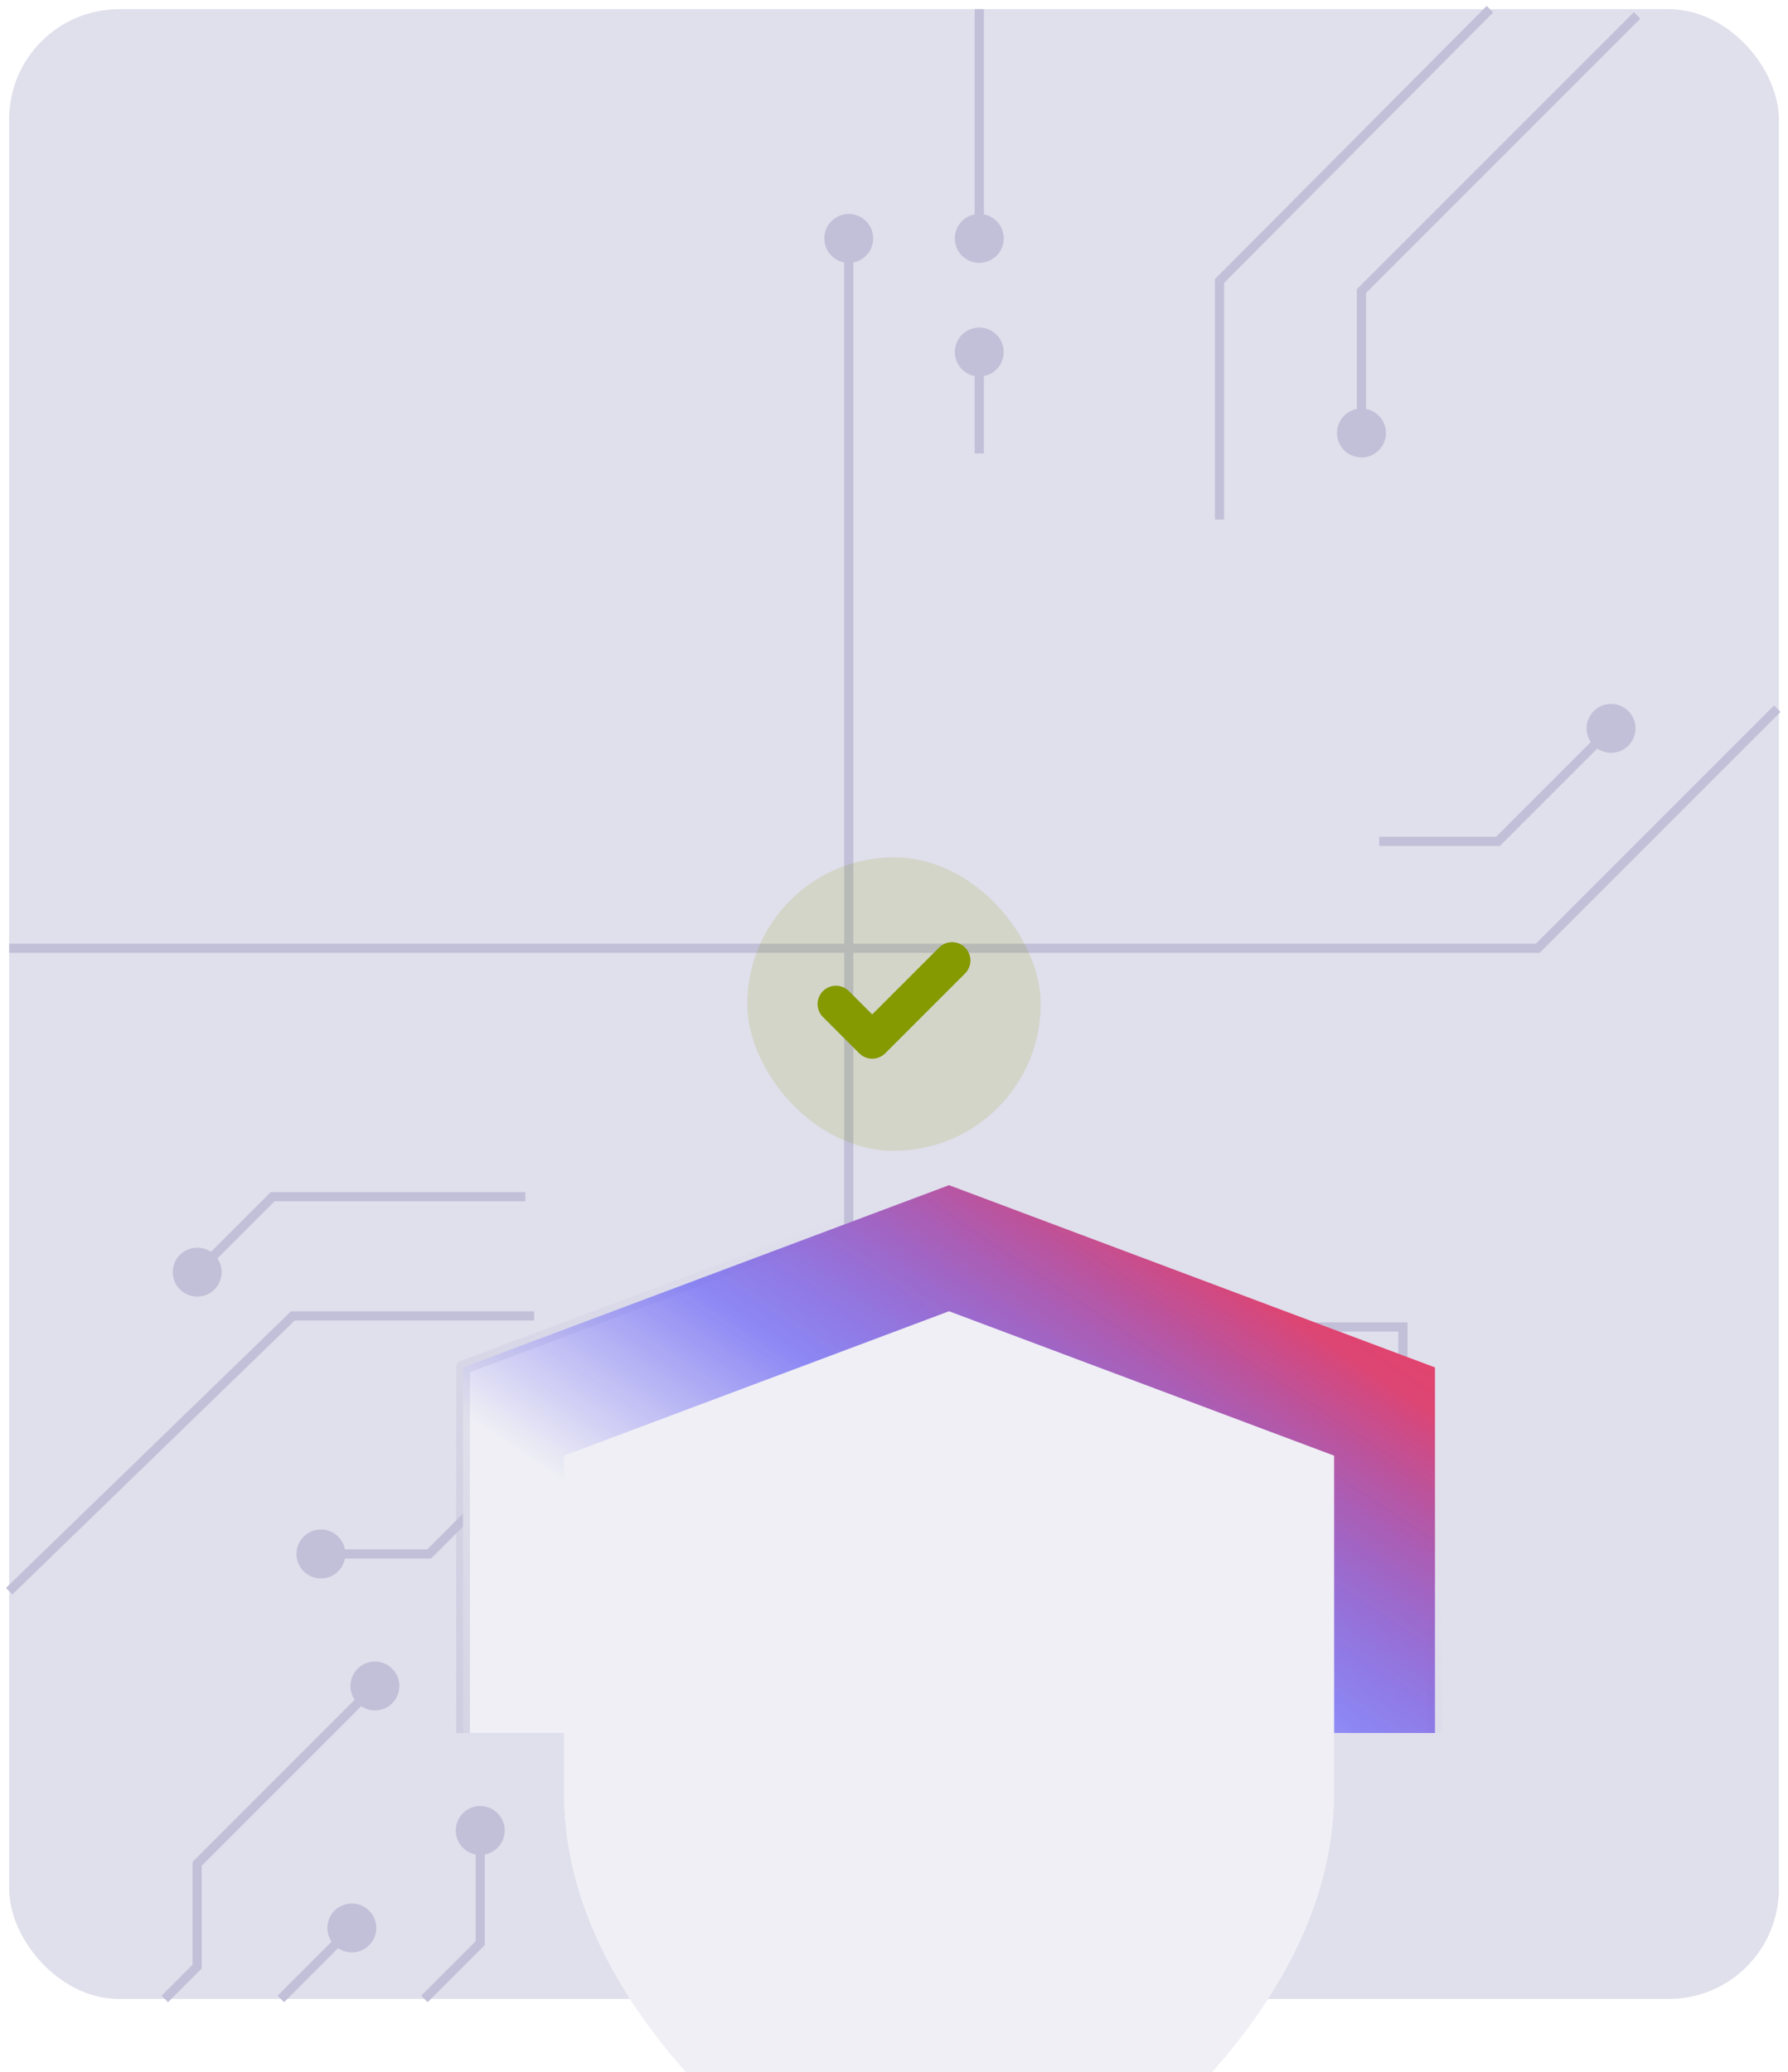 <svg width="195" height="226" viewBox="0 0 195 226" fill="none" xmlns="http://www.w3.org/2000/svg">
<rect x="1" y="1" width="193" height="217" rx="12" fill="#E0DFEC"/>
<path d="M58.254 143.511H31.939L1 173.528" stroke="#C1C0D8"/>
<path d="M29.733 130.508V130.008H29.526L29.38 130.155L29.733 130.508ZM18.841 138.734C18.841 140.206 20.035 141.4 21.508 141.4C22.981 141.4 24.174 140.206 24.174 138.734C24.174 137.261 22.981 136.067 21.508 136.067C20.035 136.067 18.841 137.261 18.841 138.734ZM57.293 130.008H29.733V131.008H57.293V130.008ZM29.38 130.155L21.154 138.38L21.861 139.087L30.087 130.862L29.38 130.155Z" fill="#C1C0D8"/>
<path d="M63.735 152.541V152.041H63.528L63.381 152.187L63.735 152.541ZM46.804 169.472V169.972H47.011L47.157 169.826L46.804 169.472ZM32.333 169.472C32.333 170.945 33.527 172.139 35 172.139C36.473 172.139 37.667 170.945 37.667 169.472C37.667 167.999 36.473 166.806 35 166.806C33.527 166.806 32.333 167.999 32.333 169.472ZM67.474 152.041H63.735V153.041H67.474V152.041ZM63.381 152.187L46.45 169.119L47.157 169.826L64.088 152.895L63.381 152.187ZM46.804 168.972H35V169.972H46.804V168.972Z" fill="#C1C0D8"/>
<path d="M21.5 214.475L21.853 214.829L22 214.682V214.475H21.5ZM21.5 203.259L21.146 202.905L21 203.052V203.259H21.5ZM38.221 183.871C38.221 185.343 39.415 186.537 40.888 186.537C42.361 186.537 43.554 185.343 43.554 183.871C43.554 182.398 42.361 181.204 40.888 181.204C39.415 181.204 38.221 182.398 38.221 183.871ZM18.328 218.354L21.853 214.829L21.146 214.121L17.621 217.647L18.328 218.354ZM22 214.475V203.259H21V214.475H22ZM21.853 203.612L41.241 184.224L40.534 183.517L21.146 202.905L21.853 203.612Z" fill="#C1C0D8"/>
<path d="M35.706 210.255C35.706 211.728 36.9 212.922 38.373 212.922C39.845 212.922 41.039 211.728 41.039 210.255C41.039 208.783 39.845 207.589 38.373 207.589C36.9 207.589 35.706 208.783 35.706 210.255ZM30.982 218.354L38.726 210.609L38.019 209.902L30.274 217.646L30.982 218.354Z" fill="#C1C0D8"/>
<path d="M52.375 211.911L52.728 212.265L52.875 212.119V211.911H52.375ZM49.708 199.627C49.708 201.1 50.902 202.294 52.375 202.294C53.848 202.294 55.042 201.1 55.042 199.627C55.042 198.154 53.848 196.96 52.375 196.96C50.902 196.96 49.708 198.154 49.708 199.627ZM46.64 218.354L52.728 212.265L52.021 211.558L45.933 217.647L46.64 218.354ZM52.875 211.911V199.627H51.875V211.911H52.875Z" fill="#C1C0D8"/>
<path d="M73.01 162.927L72.657 162.573L72.51 162.72V162.927H73.01ZM70.344 201.384C70.344 202.857 71.537 204.051 73.01 204.051C74.483 204.051 75.677 202.857 75.677 201.384C75.677 199.911 74.483 198.717 73.01 198.717C71.537 198.717 70.344 199.911 70.344 201.384ZM75.584 159.646L72.657 162.573L73.364 163.28L76.291 160.354L75.584 159.646ZM72.51 162.927V201.384H73.51V162.927H72.51Z" fill="#C1C0D8"/>
<path d="M89.898 26C89.898 27.473 91.092 28.667 92.564 28.667C94.037 28.667 95.231 27.473 95.231 26C95.231 24.527 94.037 23.333 92.564 23.333C91.092 23.333 89.898 24.527 89.898 26ZM92.064 26L92.064 218L93.064 218L93.064 26L92.064 26Z" fill="#C1C0D8"/>
<path d="M104.333 190.516C104.333 191.988 105.527 193.182 107 193.182C108.473 193.182 109.667 191.988 109.667 190.516C109.667 189.043 108.473 187.849 107 187.849C105.527 187.849 104.333 189.043 104.333 190.516ZM106.5 190.516L106.5 218L107.5 218L107.5 190.516L106.5 190.516Z" fill="#C1C0D8"/>
<path d="M104.133 38.391C104.133 39.863 105.327 41.057 106.799 41.057C108.272 41.057 109.466 39.863 109.466 38.391C109.466 36.918 108.272 35.724 106.799 35.724C105.327 35.724 104.133 36.918 104.133 38.391ZM107.299 49.447V38.391H106.299V49.447H107.299Z" fill="#C1C0D8"/>
<path d="M104.133 26C104.133 27.473 105.327 28.667 106.799 28.667C108.272 28.667 109.466 27.473 109.466 26C109.466 24.527 108.272 23.333 106.799 23.333C105.327 23.333 104.133 24.527 104.133 26ZM107.299 26L107.299 1L106.299 1L106.299 26L107.299 26Z" fill="#C1C0D8"/>
<path d="M163.384 91.749V92.249H163.591L163.737 92.102L163.384 91.749ZM173.034 79.432C173.034 80.904 174.228 82.098 175.701 82.098C177.174 82.098 178.368 80.904 178.368 79.432C178.368 77.959 177.174 76.765 175.701 76.765C174.228 76.765 173.034 77.959 173.034 79.432ZM150.418 92.249H163.384V91.249H150.418V92.249ZM163.737 92.102L176.054 79.785L175.347 79.078L163.03 91.395L163.737 92.102Z" fill="#C1C0D8"/>
<path d="M1 103.413H167.709L193.833 77.289" stroke="#C1C0D8"/>
<path d="M133 56.662V30.646L162.494 1" stroke="#C1C0D8"/>
<path d="M148.482 31.743L148.128 31.39L147.982 31.536V31.743H148.482ZM145.815 47.221C145.815 48.694 147.009 49.888 148.482 49.888C149.955 49.888 151.149 48.694 151.149 47.221C151.149 45.748 149.955 44.554 148.482 44.554C147.009 44.554 145.815 45.748 145.815 47.221ZM178.189 1.329L148.128 31.39L148.835 32.097L178.896 2.036L178.189 1.329ZM147.982 31.743V47.221H148.982V31.743H147.982Z" fill="#C1C0D8"/>
<path d="M153 144.714H153.5V144.214H153V144.714ZM150.333 171.621C150.333 173.094 151.527 174.288 153 174.288C154.473 174.288 155.667 173.094 155.667 171.621C155.667 170.148 154.473 168.955 153 168.955C151.527 168.955 150.333 170.148 150.333 171.621ZM136.602 145.214H153V144.214H136.602V145.214ZM152.5 144.714V171.621H153.5V144.714H152.5Z" fill="#C1C0D8"/>
<g clip-path="url(#clip0_521_352)">
<g filter="url(#filter0_dddd_521_352)">
<path d="M97.5 175.75C97.5 175.75 150.5 149.25 150.5 109.5V63.125L97.5 43.25L44.5 63.125V109.5C44.5 149.25 97.5 175.75 97.5 175.75Z" fill="#EFEFF5"/>
<path d="M97.5 175.75C97.5 175.75 150.5 149.25 150.5 109.5V63.125L97.5 43.25L44.5 63.125V109.5C44.5 149.25 97.5 175.75 97.5 175.75Z" stroke="url(#paint0_linear_521_352)" stroke-width="1.5" stroke-linecap="round" stroke-linejoin="round"/>
</g>
<g filter="url(#filter1_dddd_521_352)">
<path d="M97.5 175.75C97.5 175.75 150.5 149.25 150.5 109.5V63.125L97.5 43.25L44.5 63.125V109.5C44.5 149.25 97.5 175.75 97.5 175.75Z" fill="url(#paint1_linear_521_352)"/>
</g>
</g>
<g filter="url(#filter2_dddd_521_352)">
<path d="M97.5 162C97.5 162 139.5 141 139.5 109.5V72.75L97.5 57L55.5 72.75V109.5C55.5 141 97.5 162 97.5 162Z" fill="#EFEFF5"/>
</g>
<rect x="81.5" y="93.5" width="32" height="32" rx="16" fill="#859900" fill-opacity="0.15"/>
<path d="M103.833 104.75L95.125 113.458L91.166 109.5" stroke="#859900" stroke-width="4" stroke-linecap="round" stroke-linejoin="round"/>
<defs>
<filter id="filter0_dddd_521_352" x="28.75" y="39.5" width="143.5" height="201" filterUnits="userSpaceOnUse" color-interpolation-filters="sRGB">
<feFlood flood-opacity="0" result="BackgroundImageFix"/>
<feColorMatrix in="SourceAlpha" type="matrix" values="0 0 0 0 0 0 0 0 0 0 0 0 0 0 0 0 0 0 127 0" result="hardAlpha"/>
<feOffset dy="3"/>
<feGaussianBlur stdDeviation="3"/>
<feColorMatrix type="matrix" values="0 0 0 0 0.639 0 0 0 0 0.639 0 0 0 0 0.639 0 0 0 0.1 0"/>
<feBlend mode="normal" in2="BackgroundImageFix" result="effect1_dropShadow_521_352"/>
<feColorMatrix in="SourceAlpha" type="matrix" values="0 0 0 0 0 0 0 0 0 0 0 0 0 0 0 0 0 0 127 0" result="hardAlpha"/>
<feOffset dx="1" dy="11"/>
<feGaussianBlur stdDeviation="5.5"/>
<feColorMatrix type="matrix" values="0 0 0 0 0.639 0 0 0 0 0.639 0 0 0 0 0.639 0 0 0 0.09 0"/>
<feBlend mode="normal" in2="effect1_dropShadow_521_352" result="effect2_dropShadow_521_352"/>
<feColorMatrix in="SourceAlpha" type="matrix" values="0 0 0 0 0 0 0 0 0 0 0 0 0 0 0 0 0 0 127 0" result="hardAlpha"/>
<feOffset dx="2" dy="26"/>
<feGaussianBlur stdDeviation="7.5"/>
<feColorMatrix type="matrix" values="0 0 0 0 0.639 0 0 0 0 0.639 0 0 0 0 0.639 0 0 0 0.05 0"/>
<feBlend mode="normal" in2="effect2_dropShadow_521_352" result="effect3_dropShadow_521_352"/>
<feColorMatrix in="SourceAlpha" type="matrix" values="0 0 0 0 0 0 0 0 0 0 0 0 0 0 0 0 0 0 127 0" result="hardAlpha"/>
<feOffset dx="3" dy="46"/>
<feGaussianBlur stdDeviation="9"/>
<feColorMatrix type="matrix" values="0 0 0 0 0.639 0 0 0 0 0.639 0 0 0 0 0.639 0 0 0 0.01 0"/>
<feBlend mode="normal" in2="effect3_dropShadow_521_352" result="effect4_dropShadow_521_352"/>
<feBlend mode="normal" in="SourceGraphic" in2="effect4_dropShadow_521_352" result="shape"/>
</filter>
<filter id="filter1_dddd_521_352" x="29.5" y="40.25" width="142" height="199.5" filterUnits="userSpaceOnUse" color-interpolation-filters="sRGB">
<feFlood flood-opacity="0" result="BackgroundImageFix"/>
<feColorMatrix in="SourceAlpha" type="matrix" values="0 0 0 0 0 0 0 0 0 0 0 0 0 0 0 0 0 0 127 0" result="hardAlpha"/>
<feOffset dy="3"/>
<feGaussianBlur stdDeviation="3"/>
<feColorMatrix type="matrix" values="0 0 0 0 0.639 0 0 0 0 0.639 0 0 0 0 0.639 0 0 0 0.1 0"/>
<feBlend mode="normal" in2="BackgroundImageFix" result="effect1_dropShadow_521_352"/>
<feColorMatrix in="SourceAlpha" type="matrix" values="0 0 0 0 0 0 0 0 0 0 0 0 0 0 0 0 0 0 127 0" result="hardAlpha"/>
<feOffset dx="1" dy="11"/>
<feGaussianBlur stdDeviation="5.5"/>
<feColorMatrix type="matrix" values="0 0 0 0 0.639 0 0 0 0 0.639 0 0 0 0 0.639 0 0 0 0.09 0"/>
<feBlend mode="normal" in2="effect1_dropShadow_521_352" result="effect2_dropShadow_521_352"/>
<feColorMatrix in="SourceAlpha" type="matrix" values="0 0 0 0 0 0 0 0 0 0 0 0 0 0 0 0 0 0 127 0" result="hardAlpha"/>
<feOffset dx="2" dy="26"/>
<feGaussianBlur stdDeviation="7.5"/>
<feColorMatrix type="matrix" values="0 0 0 0 0.639 0 0 0 0 0.639 0 0 0 0 0.639 0 0 0 0.05 0"/>
<feBlend mode="normal" in2="effect2_dropShadow_521_352" result="effect3_dropShadow_521_352"/>
<feColorMatrix in="SourceAlpha" type="matrix" values="0 0 0 0 0 0 0 0 0 0 0 0 0 0 0 0 0 0 127 0" result="hardAlpha"/>
<feOffset dx="3" dy="46"/>
<feGaussianBlur stdDeviation="9"/>
<feColorMatrix type="matrix" values="0 0 0 0 0.639 0 0 0 0 0.639 0 0 0 0 0.639 0 0 0 0.01 0"/>
<feBlend mode="normal" in2="effect3_dropShadow_521_352" result="effect4_dropShadow_521_352"/>
<feBlend mode="normal" in="SourceGraphic" in2="effect4_dropShadow_521_352" result="shape"/>
</filter>
<filter id="filter2_dddd_521_352" x="19.5" y="43.5" width="162" height="193" filterUnits="userSpaceOnUse" color-interpolation-filters="sRGB">
<feFlood flood-opacity="0" result="BackgroundImageFix"/>
<feColorMatrix in="SourceAlpha" type="matrix" values="0 0 0 0 0 0 0 0 0 0 0 0 0 0 0 0 0 0 127 0" result="hardAlpha"/>
<feOffset dy="3"/>
<feGaussianBlur stdDeviation="3"/>
<feColorMatrix type="matrix" values="0 0 0 0 0.639 0 0 0 0 0.639 0 0 0 0 0.639 0 0 0 0.1 0"/>
<feBlend mode="normal" in2="BackgroundImageFix" result="effect1_dropShadow_521_352"/>
<feColorMatrix in="SourceAlpha" type="matrix" values="0 0 0 0 0 0 0 0 0 0 0 0 0 0 0 0 0 0 127 0" result="hardAlpha"/>
<feOffset dx="1" dy="11"/>
<feGaussianBlur stdDeviation="5.5"/>
<feColorMatrix type="matrix" values="0 0 0 0 0.639 0 0 0 0 0.639 0 0 0 0 0.639 0 0 0 0.09 0"/>
<feBlend mode="normal" in2="effect1_dropShadow_521_352" result="effect2_dropShadow_521_352"/>
<feColorMatrix in="SourceAlpha" type="matrix" values="0 0 0 0 0 0 0 0 0 0 0 0 0 0 0 0 0 0 127 0" result="hardAlpha"/>
<feOffset dx="2" dy="26"/>
<feGaussianBlur stdDeviation="7.5"/>
<feColorMatrix type="matrix" values="0 0 0 0 0.639 0 0 0 0 0.639 0 0 0 0 0.639 0 0 0 0.05 0"/>
<feBlend mode="normal" in2="effect2_dropShadow_521_352" result="effect3_dropShadow_521_352"/>
<feColorMatrix in="SourceAlpha" type="matrix" values="0 0 0 0 0 0 0 0 0 0 0 0 0 0 0 0 0 0 127 0" result="hardAlpha"/>
<feOffset dx="3" dy="46"/>
<feGaussianBlur stdDeviation="9"/>
<feColorMatrix type="matrix" values="0 0 0 0 0.639 0 0 0 0 0.639 0 0 0 0 0.639 0 0 0 0.01 0"/>
<feBlend mode="normal" in2="effect3_dropShadow_521_352" result="effect4_dropShadow_521_352"/>
<feBlend mode="normal" in="SourceGraphic" in2="effect4_dropShadow_521_352" result="shape"/>
</filter>
<linearGradient id="paint0_linear_521_352" x1="57.613" y1="175.75" x2="126.081" y2="71.99" gradientUnits="userSpaceOnUse">
<stop stop-color="#C1C0D8"/>
<stop offset="1" stop-color="#C1C0D8" stop-opacity="0"/>
</linearGradient>
<linearGradient id="paint1_linear_521_352" x1="137.967" y1="27.456" x2="89.833" y2="98.778" gradientUnits="userSpaceOnUse">
<stop stop-color="#F93C52"/>
<stop offset="0.309" stop-color="#DB3869" stop-opacity="0.928"/>
<stop offset="0.703" stop-color="#2B21F3" stop-opacity="0.5"/>
<stop offset="1" stop-color="#2B21F3" stop-opacity="0"/>
</linearGradient>
<clipPath id="clip0_521_352">
<rect width="159" height="159" fill="white" transform="translate(18 30)"/>
</clipPath>
</defs>
</svg>
